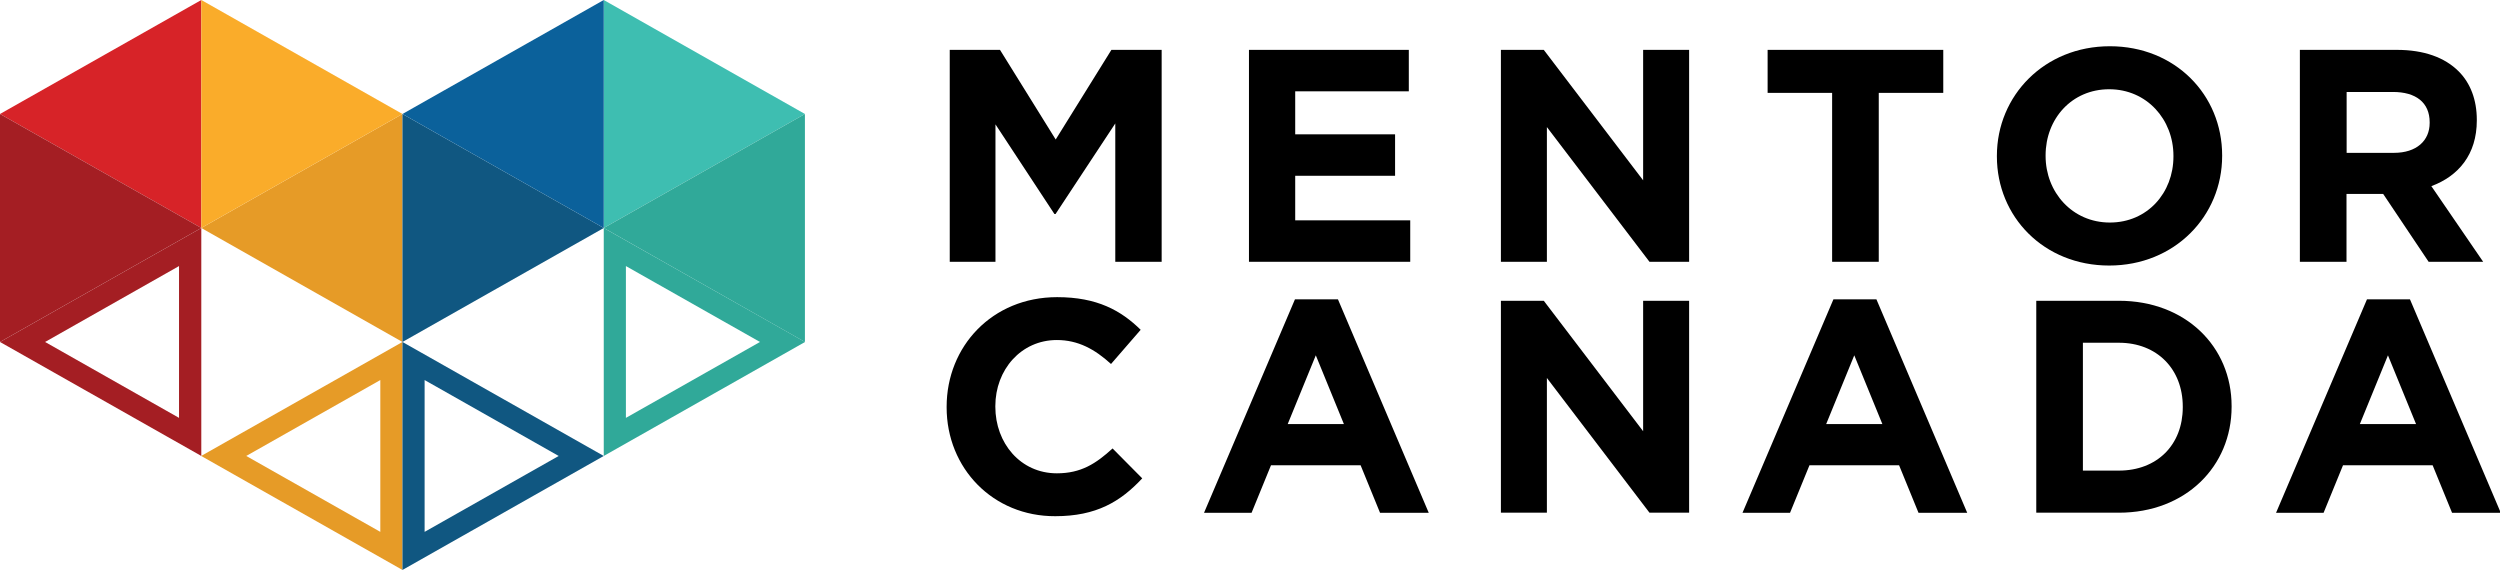 <svg width="193" height="44" viewBox="0 0 193 44" fill="none" xmlns="http://www.w3.org/2000/svg">
<g clip-path="url(#clip0)">
<path d="M73.32 3.85H77.2L81.5 10.77L85.8 3.85H89.68V20.21H86.1V9.53L81.49 16.52H81.4L76.85 9.6V20.21H73.32V3.85Z" fill="black"/>
<path d="M96.42 3.85H108.76V7.05H99.99V10.37H107.7V13.57H99.99V17.01H108.87V20.21H96.42V3.85Z" fill="black"/>
<path d="M115.86 3.85H119.18L126.85 13.92V3.85H130.4V20.21H127.34L119.42 9.81V20.21H115.87V3.85H115.86Z" fill="black"/>
<path d="M141.44 7.17H136.46V3.85H150.02V7.17H145.04V20.21H141.44V7.17Z" fill="black"/>
<path d="M154.16 12.08V12.03C154.16 7.38 157.83 3.57 162.88 3.57C167.93 3.57 171.55 7.33 171.55 11.99V12.04C171.55 16.69 167.88 20.5 162.83 20.5C157.78 20.5 154.16 16.73 154.16 12.08ZM167.79 12.08V12.03C167.79 9.22 165.73 6.89 162.83 6.89C159.93 6.89 157.92 9.18 157.92 11.99V12.04C157.92 14.84 159.98 17.18 162.88 17.18C165.78 17.18 167.79 14.89 167.79 12.08Z" fill="black"/>
<path d="M177.56 3.85H185.04C187.12 3.85 188.73 4.43 189.81 5.51C190.72 6.42 191.21 7.71 191.21 9.25V9.3C191.21 11.94 189.78 13.6 187.7 14.37L191.7 20.21H187.49L183.98 14.97H181.15V20.21H177.55V3.85H177.56ZM184.81 11.8C186.56 11.8 187.57 10.86 187.57 9.49V9.44C187.57 7.9 186.49 7.1 184.74 7.1H181.16V11.8H184.81Z" fill="black"/>
<path d="M73.08 31.45V31.4C73.08 26.75 76.59 22.94 81.61 22.94C84.7 22.94 86.54 23.97 88.06 25.46L85.77 28.1C84.51 26.95 83.22 26.25 81.59 26.25C78.83 26.25 76.84 28.54 76.84 31.35V31.4C76.84 34.21 78.78 36.54 81.59 36.54C83.46 36.54 84.61 35.79 85.89 34.62L88.18 36.93C86.5 38.73 84.63 39.85 81.47 39.85C76.66 39.87 73.08 36.15 73.08 31.45Z" fill="black"/>
<path d="M99.97 23.11H103.29L110.3 39.59H106.54L105.04 35.92H98.12L96.62 39.59H92.95L99.97 23.11ZM103.75 32.74L101.58 27.43L99.41 32.74H103.75Z" fill="black"/>
<path d="M115.86 23.22H119.18L126.85 33.29V23.22H130.4V39.58H127.34L119.42 29.18V39.58H115.87V23.22H115.86Z" fill="black"/>
<path d="M141.54 23.11H144.86L151.87 39.59H148.11L146.61 35.92H139.69L138.19 39.59H134.52L141.54 23.11ZM145.32 32.74L143.15 27.43L140.98 32.74H145.32Z" fill="black"/>
<path d="M157.2 23.22H163.58C168.72 23.22 172.28 26.75 172.28 31.35V31.4C172.28 36.01 168.73 39.58 163.58 39.58H157.2V23.22ZM160.8 26.47V36.33H163.58C166.53 36.33 168.51 34.34 168.51 31.44V31.39C168.51 28.49 166.52 26.46 163.58 26.46H160.8V26.47Z" fill="black"/>
<path d="M182.73 23.11H186.05L193.06 39.59H189.3L187.8 35.92H180.88L179.38 39.59H175.71L182.73 23.11ZM186.52 32.74L184.35 27.43L182.18 32.74H186.52Z" fill="black"/>
<path d="M0 8.8L15.54 17.6V0L0 8.8Z" fill="#D72328"/>
<path d="M15.54 17.6L31.07 26.4V8.8L15.54 17.6Z" fill="#E69B27"/>
<path d="M29.36 29.34V41.06L19.01 35.2L29.36 29.34ZM31.07 26.4L15.53 35.2L31.07 44V26.4Z" fill="#E69B27"/>
<path d="M13.82 20.54V32.26L3.48 26.4L13.82 20.54ZM15.54 17.6L0 26.4L15.54 35.2V17.6Z" fill="#A41E23"/>
<path d="M15.54 17.6L0 8.8V26.4L15.54 17.6Z" fill="#A41E23"/>
<path d="M31.07 8.8L15.54 0V17.6L31.07 8.8Z" fill="#FAAC2A"/>
<path d="M62.14 8.8L46.61 17.6V0L62.14 8.8Z" fill="#3EBEB1"/>
<path d="M46.61 17.6L31.07 26.4V8.8L46.61 17.6Z" fill="#105781"/>
<path d="M32.78 29.34L43.13 35.2L32.78 41.06V29.34ZM31.07 26.4V44L46.61 35.2L31.07 26.4Z" fill="#105781"/>
<path d="M48.32 20.54L58.67 26.4L48.32 32.26V20.54ZM46.61 17.6V35.2L62.15 26.4L46.61 17.6Z" fill="#30A999"/>
<path d="M46.61 17.6L62.14 8.8V26.4L46.61 17.6Z" fill="#30A999"/>
<path d="M31.07 8.8L46.61 0V17.6L31.07 8.8Z" fill="#0B619B"/>
</g>
<defs>
<clipPath id="clip0">
<rect width="193" height="44" fill="white"/>
</clipPath>
</defs>
</svg>
